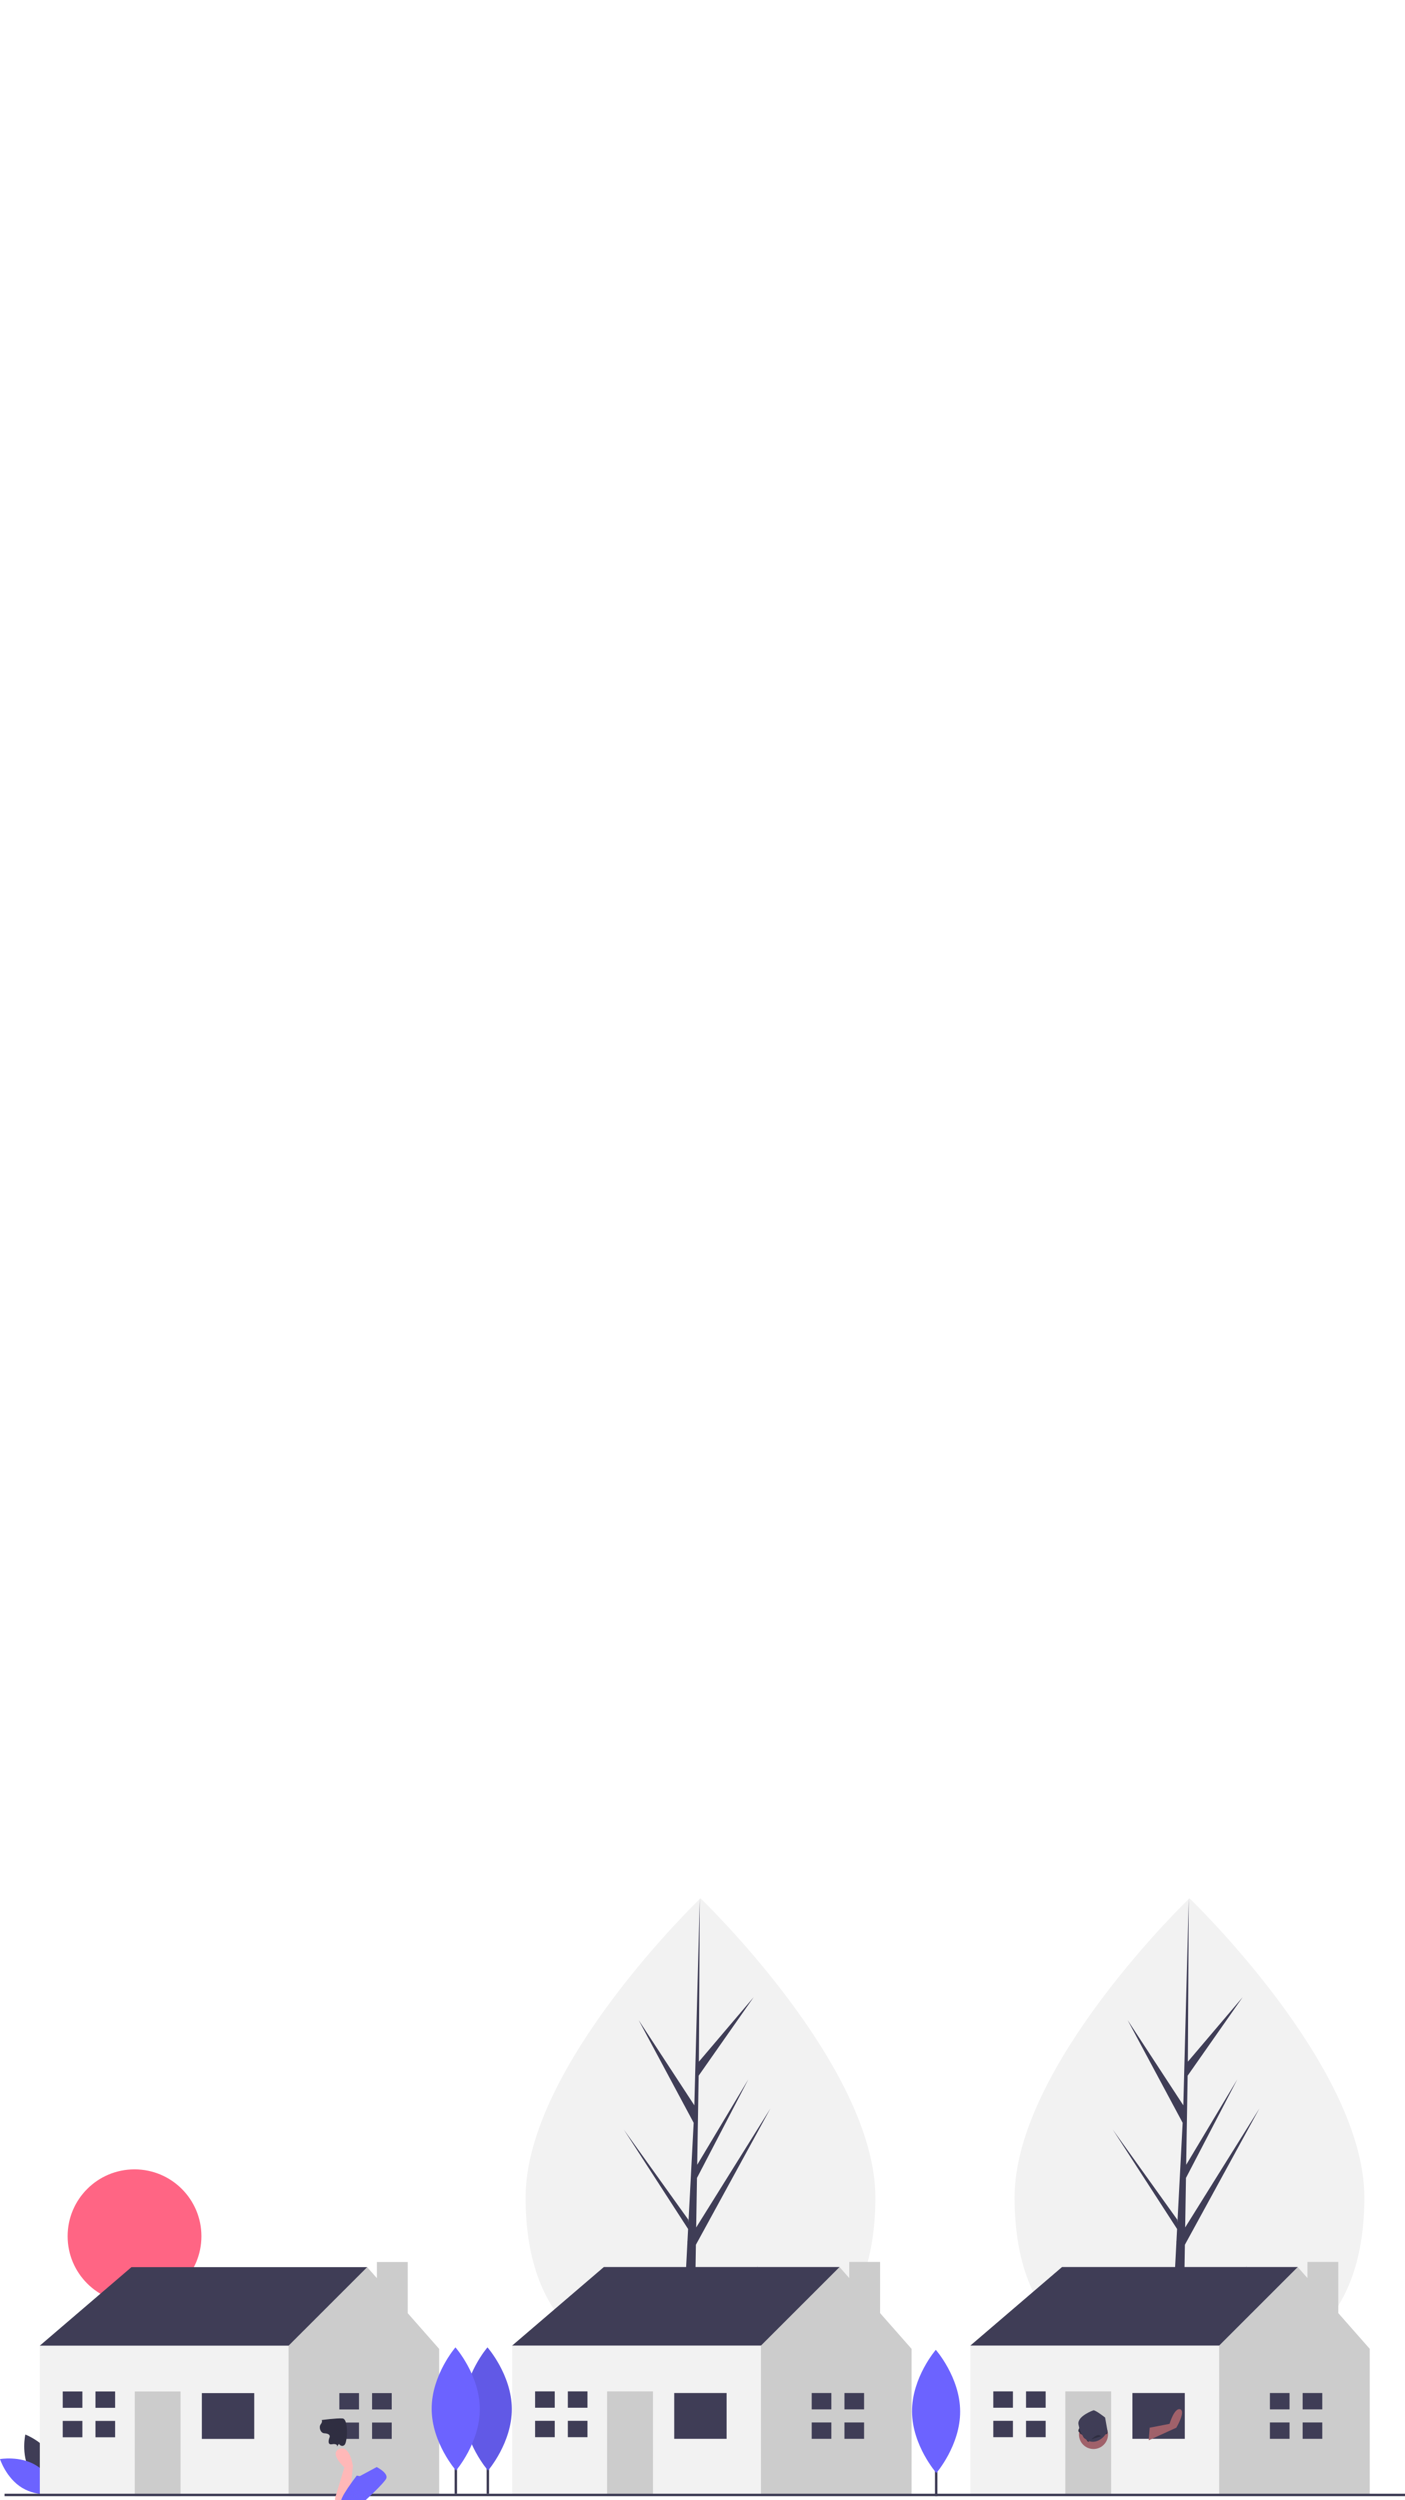 <svg width="411" height="731" viewBox="0 0 411 731" fill="none" xmlns="http://www.w3.org/2000/svg">
<rect x="0" y="0" width="411" height="731" fill="#808080" stroke="none"/>
<g clip-path="url(#clip0)">
<rect width="411" height="731" fill="white"/>
<g clip-path="url(#clip1)">
<path d="M8.704 722.335C11.303 727.15 16.817 729.216 16.817 729.216C16.817 729.216 18.119 723.477 15.521 718.663C12.922 713.849 7.408 711.782 7.408 711.782C7.408 711.782 6.106 717.521 8.704 722.335Z" fill="#3F3D56"/>
<path d="M10.49 720.751C15.181 723.571 16.988 729.172 16.988 729.172C16.988 729.172 11.189 730.201 6.498 727.381C1.807 724.562 1.52588e-05 718.961 1.52588e-05 718.961C1.52588e-05 718.961 5.799 717.932 10.49 720.751Z" fill="#6C63FF"/>
<path d="M256.07 642.464C256.07 680.958 233.165 694.398 204.91 694.398C176.656 694.398 153.751 680.958 153.751 642.464C153.751 603.97 204.91 555 204.91 555C204.91 555 256.07 603.97 256.07 642.464Z" fill="#F2F2F2"/>
<path d="M203.047 688.51L203.571 656.294L225.376 616.439L203.653 651.24L203.888 636.755L218.917 607.92L203.951 632.922L204.374 606.869L220.467 583.912L204.441 602.772L204.706 555L203.042 618.241L203.179 615.633L186.818 590.611L202.917 620.641L201.392 649.737L201.347 648.965L182.485 622.634L201.289 651.693L201.099 655.332L201.065 655.387L201.081 655.686L197.213 729.506H202.38L203 691.376L221.759 662.388L203.047 688.51Z" fill="#3F3D56"/>
<path d="M399.11 642.464C399.11 680.958 376.205 694.398 347.951 694.398C319.696 694.398 296.792 680.958 296.792 642.464C296.792 603.97 347.951 555 347.951 555C347.951 555 399.11 603.97 399.11 642.464Z" fill="#F2F2F2"/>
<path d="M346.087 688.51L346.611 656.294L368.417 616.439L346.693 651.24L346.929 636.755L361.957 607.92L346.991 632.922L347.415 606.869L363.507 583.912L347.481 602.772L347.746 555L346.083 618.241L346.219 615.633L329.858 590.611L345.957 620.641L344.433 649.737L344.387 648.965L325.525 622.634L344.33 651.693L344.139 655.332L344.105 655.387L344.121 655.686L340.253 729.506H345.42L346.041 691.376L364.799 662.388L346.087 688.51Z" fill="#3F3D56"/>
<path d="M39.351 673.356C50.159 673.356 58.921 664.602 58.921 653.803C58.921 643.005 50.159 634.251 39.351 634.251C28.543 634.251 19.781 643.005 19.781 653.803C19.781 664.602 28.543 673.356 39.351 673.356Z" fill="#FF6584"/>
<path d="M14.521 690.58L11.649 685.796L38.461 662.835H107.407V669.532L82.51 696.32L53.782 702.06L14.521 690.58Z" fill="#3F3D56"/>
<path d="M119.276 676.309V661.341H110.249V666.061L107.407 662.835L84.425 685.796L80.595 689.623L75.807 708.757L84.425 729.805H128.474V686.753L119.276 676.309Z" fill="#CCCCCC"/>
<path d="M84.425 685.796H11.649V729.805H84.425V685.796Z" fill="#F2F2F2"/>
<path d="M74.371 699.669H59.049V713.063H74.371V699.669Z" fill="#3F3D56"/>
<path d="M52.825 699.19H39.419V729.805H52.825V699.19Z" fill="#CCCCCC"/>
<path d="M24.097 703.974V699.19H18.352V703.974H23.618H24.097Z" fill="#3F3D56"/>
<path d="M23.618 707.801H18.352V712.584H24.097V707.801H23.618Z" fill="#3F3D56"/>
<path d="M33.673 699.19H27.927V703.974H33.673V699.19Z" fill="#3F3D56"/>
<path d="M33.673 707.801H27.927V712.584H33.673V707.801Z" fill="#3F3D56"/>
<path d="M105.014 704.452V699.669H99.268V704.452H104.535H105.014Z" fill="#3F3D56"/>
<path d="M104.535 708.279H99.268V713.063H105.014V708.279H104.535Z" fill="#3F3D56"/>
<path d="M114.589 699.669H108.844V704.452H114.589V699.669Z" fill="#3F3D56"/>
<path d="M114.589 708.279H108.844V713.063H114.589V708.279Z" fill="#3F3D56"/>
<path d="M152.701 690.553L149.828 685.77L176.641 662.809H245.587V669.506L220.69 696.294L191.962 702.034L152.701 690.553Z" fill="#3F3D56"/>
<path d="M257.456 676.283V661.315H248.429V666.035L245.587 662.809L222.605 685.77L218.775 689.597L213.987 708.731L222.605 729.779H266.654V686.726L257.456 676.283Z" fill="#CCCCCC"/>
<path d="M222.605 685.77H149.828V729.779H222.605V685.77Z" fill="#F2F2F2"/>
<path d="M212.55 699.642H197.229V713.036H212.55V699.642Z" fill="#3F3D56"/>
<path d="M191.005 699.164H177.598V729.779H191.005V699.164Z" fill="#CCCCCC"/>
<path d="M162.277 703.947V699.164H156.531V703.947H161.798H162.277Z" fill="#3F3D56"/>
<path d="M161.798 707.774H156.531V712.558H162.277V707.774H161.798Z" fill="#3F3D56"/>
<path d="M171.853 699.164H166.107V703.948H171.853V699.164Z" fill="#3F3D56"/>
<path d="M171.853 707.774H166.107V712.558H171.853V707.774Z" fill="#3F3D56"/>
<path d="M243.193 704.426V699.642H237.448V704.426H242.714H243.193Z" fill="#3F3D56"/>
<path d="M242.714 708.253H237.448V713.036H243.193V708.253H242.714Z" fill="#3F3D56"/>
<path d="M252.769 699.642H247.023V704.426H252.769V699.642Z" fill="#3F3D56"/>
<path d="M252.769 708.253H247.023V713.036H252.769V708.253Z" fill="#3F3D56"/>
<path d="M286.734 690.553L283.861 685.77L310.674 662.809H379.62V669.506L354.722 696.294L325.995 702.034L286.734 690.553Z" fill="#3F3D56"/>
<path d="M391.488 676.283V661.315H382.461V666.035L379.62 662.809L356.638 685.77L352.807 689.597L348.019 708.731L356.638 729.779H400.687V686.726L391.488 676.283Z" fill="#CCCCCC"/>
<path d="M356.638 685.77H283.861V729.779H356.638V685.77Z" fill="#F2F2F2"/>
<path d="M346.583 699.642H331.262V713.036H346.583V699.642Z" fill="#3F3D56"/>
<path d="M325.037 699.164H311.631V729.779H325.037V699.164Z" fill="#CCCCCC"/>
<path d="M296.31 703.947V699.164H290.564V703.947H295.831H296.31Z" fill="#3F3D56"/>
<path d="M295.831 707.774H290.564V712.558H296.31V707.774H295.831Z" fill="#3F3D56"/>
<path d="M305.885 699.164H300.14V703.948H305.885V699.164Z" fill="#3F3D56"/>
<path d="M305.885 707.774H300.14V712.558H305.885V707.774Z" fill="#3F3D56"/>
<path d="M377.226 704.426V699.642H371.48V704.426H376.747H377.226Z" fill="#3F3D56"/>
<path d="M376.747 708.253H371.48V713.036H377.226V708.253H376.747Z" fill="#3F3D56"/>
<path d="M386.802 699.642H381.056V704.426H386.802V699.642Z" fill="#3F3D56"/>
<path d="M386.802 708.253H381.056V713.036H386.802V708.253Z" fill="#3F3D56"/>
<path d="M274.22 701.365H273.5V729.804H274.22V701.365Z" fill="#3F3D56"/>
<path d="M280.871 704.99C280.917 714.934 273.914 723.027 273.914 723.027C273.914 723.027 266.837 714.998 266.791 705.054C266.745 695.11 273.748 687.017 273.748 687.017C273.748 687.017 280.825 695.045 280.871 704.99Z" fill="#6C63FF"/>
<path d="M143.07 700.645H142.349V729.084H143.07V700.645Z" fill="#3F3D56"/>
<path d="M149.72 704.27C149.766 714.214 142.764 722.307 142.764 722.307C142.764 722.307 135.687 714.279 135.641 704.334C135.595 694.39 142.598 686.297 142.598 686.297C142.598 686.297 149.675 694.325 149.72 704.27Z" fill="#6C63FF"/>
<path opacity="0.1" d="M149.72 704.27C149.766 714.214 142.764 722.307 142.764 722.307C142.764 722.307 135.687 714.279 135.641 704.334C135.595 694.39 142.598 686.297 142.598 686.297C142.598 686.297 149.675 694.325 149.72 704.27Z" fill="black"/>
<path d="M133.702 700.645H132.982V729.084H133.702V700.645Z" fill="#3F3D56"/>
<path d="M140.353 704.27C140.398 714.214 133.396 722.307 133.396 722.307C133.396 722.307 126.319 714.279 126.273 704.334C126.227 694.39 133.23 686.297 133.23 686.297C133.23 686.297 140.307 694.325 140.353 704.27Z" fill="#6C63FF"/>
<path d="M411 729.085H1.335V729.805H411V729.085Z" fill="#3F3D56"/>
<path d="M94.085 707.544C94.085 707.544 94.454 707.967 93.822 708.785C93.189 709.602 93.7 711.376 94.901 711.422C96.103 711.467 96.686 711.97 96.396 712.632C96.106 713.294 95.758 714.868 97.067 714.628C98.375 714.389 98.788 714.91 98.557 715.309C98.325 715.709 99.14 714.514 99.14 714.514C99.14 714.514 99.869 715.599 100.764 714.84C101.659 714.08 102.015 707.194 100.191 707.077C98.366 706.96 94.085 707.544 94.085 707.544Z" fill="#2F2E41"/>
<path d="M98.011 730.394L100.735 721.394C100.735 721.394 96.162 717.24 99.28 715.994C102.398 714.748 103.23 720.978 103.23 720.978L102.19 731.778H98.033L98.011 730.394Z" fill="#FFB8B8"/>
<path d="M104.373 723.782C104.373 723.782 99.001 730.666 99.816 731.689C100.631 732.712 102.087 738.943 102.087 738.943C102.087 738.943 101.879 741.435 102.71 741.435C103.542 741.435 105.62 741.019 105.62 740.396C105.62 739.773 103.749 731.881 103.749 731.881L109.154 724.82L104.373 723.782Z" fill="#6C63FF"/>
<path d="M104.789 724.197L110.193 721.29C110.193 721.29 113.935 723.159 112.896 724.82C111.856 726.482 107.075 730.843 107.075 730.843C107.075 730.843 108.53 737.904 108.323 738.112C108.115 738.32 105.828 739.15 105.205 738.943C104.581 738.735 101.255 730.635 102.086 730.22C102.918 729.805 105.62 725.443 105.62 725.443L104.789 724.197Z" fill="#6C63FF"/>
<path d="M336.313 709.787L342.124 708.654C342.124 708.654 343.541 703.84 345.242 704.406C346.943 704.973 344.108 709.787 344.108 709.787L336.029 713.469L336.313 709.787Z" fill="#A0616A"/>
<path d="M319.872 716.018C322.22 716.018 324.124 714.116 324.124 711.77C324.124 709.423 322.22 707.522 319.872 707.522C317.524 707.522 315.62 709.423 315.62 711.77C315.62 714.116 317.524 716.018 319.872 716.018Z" fill="#A0616A"/>
<path d="M316.743 711.94C316.792 712.033 316.821 712.134 316.831 712.238C316.888 712.479 317.023 712.694 317.216 712.849C317.409 713.005 317.649 713.091 317.896 713.095C317.876 713.186 317.875 713.281 317.894 713.372C317.913 713.464 317.951 713.55 318.005 713.626C318.059 713.702 318.129 713.766 318.21 713.813C318.291 713.86 318.38 713.89 318.473 713.9C318.761 713.532 318.975 713.113 319.105 712.664C319.137 712.488 319.21 712.322 319.318 712.18C319.488 712.037 319.702 711.957 319.924 711.952C321.055 711.807 322.193 711.722 323.334 711.698C323.489 711.71 323.644 711.678 323.782 711.607C324.103 711.401 323.996 710.903 323.793 710.58C323.395 709.949 322.788 709.477 322.079 709.243C321.562 709.105 321.033 709.017 320.499 708.982C319.793 708.869 319.08 708.795 318.365 708.761C317.644 708.728 316.931 708.918 316.323 709.306C315.897 709.606 315.198 710.447 315.54 710.978C315.595 711.063 315.768 711.104 315.842 711.191C315.942 711.309 315.942 711.487 316.056 711.594C316.246 711.773 316.591 711.716 316.743 711.94Z" fill="#2F2E41"/>
<path d="M319.872 704.689C319.872 704.689 315.053 706.389 315.478 708.796C315.904 711.203 317.179 714.035 319.872 713.894C322.565 713.752 323.982 710.824 323.982 710.824L323.274 706.814C323.274 706.814 320.581 704.689 319.872 704.689Z" fill="#3F3D56"/>
<path d="M319.264 713.187C319.264 713.187 321.158 711.133 322.112 712.324C322.112 712.324 322.069 712.265 319.264 713.187Z" fill="#2F2E41"/>
</g>
</g>
<defs>
<clipPath id="clip0">
<rect width="411" height="731" fill="white"/>
</clipPath>
<clipPath id="clip1">
<rect width="411" height="254" fill="white" transform="translate(0 555)"/>
</clipPath>
</defs>
</svg>

